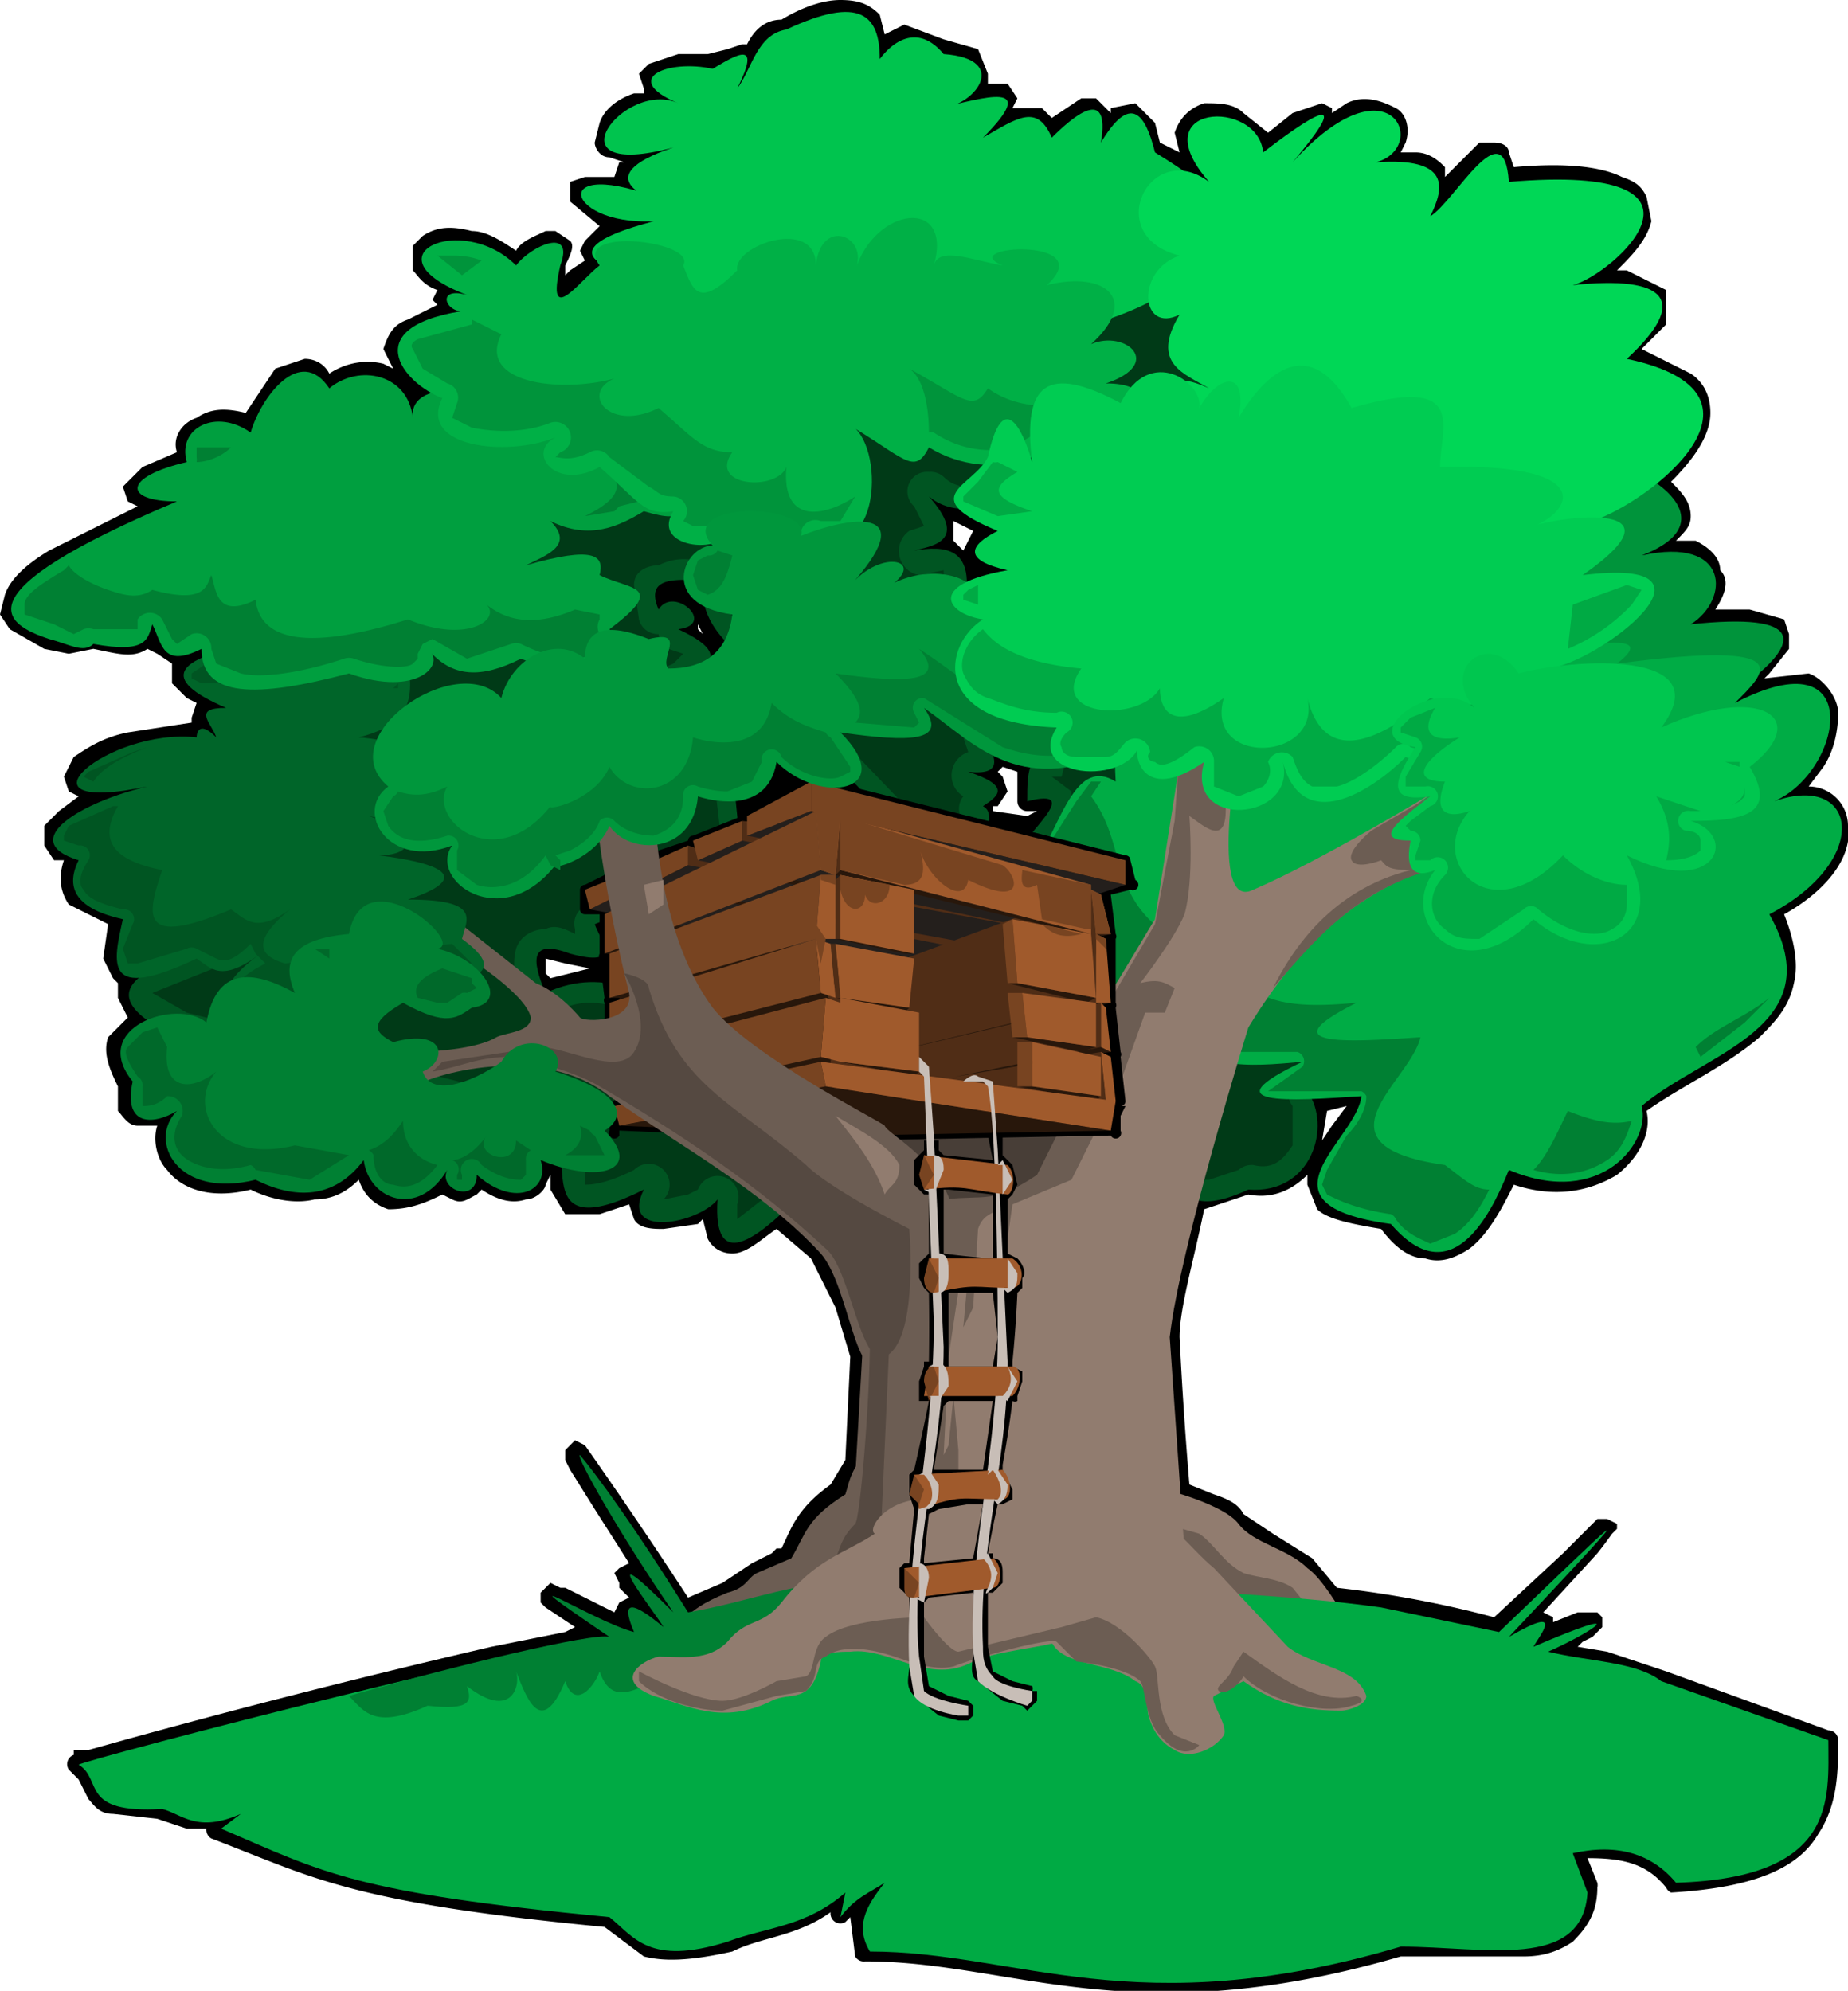 <svg xmlns="http://www.w3.org/2000/svg" version="1.1" viewBox="0 0 376 405"><path d="M171 0c-3 0-7 1-12 4-4 0-6 3-7 5h-1l-3 1-4 1h-6l-6 2-2 2 1 3v1h-2c-3 1-6 3-7 6l-1 4c0 1 1 3 3 3l3 1h-1l-1 3h-6l-3 1v4l6 5h1-1l-3 3-1 2 1 2-3 2-1 1v-2c1-2 2-4 1-5l-3-2h-2c-2 1-5 2-6 4-3-2-6-4-9-4-4-1-7-1-10 1l-2 2v5c1 1 2 3 5 4l-1 2 1 1-6 3c-3 1-4 3-5 6l2 4-2-1c-4-1-8 0-11 2-1-2-3-3-5-3l-6 2-6 9c-4-1-7-1-10 1-3 1-5 4-4 7l-7 3-4 4 1 3 2 1-18 9c-5 3-8 6-9 9l-1 4 2 3 7 4 5 1 5-1c5 1 8 2 11 0l2 1 3 2v4l3 3 2 1-1 3v1l-13 2c-5 1-8 3-11 5l-2 4 1 3 2 1-4 3-3 3v4l2 3h2c-1 3-1 6 1 9l8 4-1 7 2 4 1 1v3l2 4-4 4c-1 3 0 6 2 10v5c1 1 2 3 4 3h4c-1 3 0 7 2 9 3 4 9 6 17 4 4 2 9 3 13 2 3 0 6-1 9-4 1 3 3 5 6 6 4 0 7-1 11-3l2 1c2 1 3 0 5-1l1-1c3 2 6 3 9 2 2 0 4-2 4-3l1-2v3l3 5h7l6-2 1 3c1 2 4 2 6 2l7-1 1-1 1 4c1 2 3 3 5 3 3 0 6-3 9-5l7 6 5 10 3 10-1 21-3 5c-7 5-8 9-10 13h-1l-1 1-4 2-3 2-3 2-7 3a1065 1065 0 0 0-21-31l-2-1-1 1-1 1v2l1 2 5 8 7 11-2 1-1 1 1 2v1l2 2-2 1-1 2-10-5h-1l-2-1-1 1-1 1v2l1 1 6 4-2 1-15 3a1833 1833 0 0 0-82 21h-3v1a2 2 0 0 0-1 3l2 2 2 4c1 1 2 3 5 3l9 1 6 2h4a2 2 0 0 0 1 2c21 8 28 13 80 18l8 6c4 1 9 1 18-1 6-3 13-3 20-8a2 2 0 0 0 3 2l1-1 1 8a2 2 0 0 0 2 1c30 0 54 15 109-1h25c4 0 7-1 10-3 3-3 5-6 5-11a2 2 0 0 0 0-1l-2-5c7 0 12 1 16 6a2 2 0 0 0 1 1c17-1 26-5 30-12 4-6 4-13 4-19a2 2 0 0 0-2-2l-33-12-12-4-6-1 1-1 2-1 2-2v-2l-1-1h-4l-5 2v-1l-2-1 11-12a87 87 0 0 0 3-4l1-1v-1l-2-1h-2l-7 7-14 13a218 218 0 0 0-32-6l-5-6-8-5-6-4c-1-2-3-3-6-4l-5-2a861 861 0 0 1-2-30c0-6 3-16 5-26l9-3c5 1 9-1 12-4v2l2 5c2 2 7 3 13 4 3 4 6 6 9 6 3 1 6 0 9-2 4-3 7-9 9-13 9 3 16 1 21-2 5-4 7-9 6-13 7-5 16-9 23-15 3-3 6-6 7-11 1-4 0-9-2-14 9-5 14-12 13-18a8 8 0 0 0-8-8l3-4c2-3 3-7 3-11 0-3-3-7-6-8l-9 1 1-1 4-5v-3l-1-3-7-2h-7c2-3 3-6 1-8 0-3-3-5-5-6h-4c2-2 3-3 3-5 0-3-2-5-4-7 4-4 8-9 8-14 0-3-1-6-4-8l-10-5 5-5v-7l-8-4h-3 1c3-3 6-6 7-10l-1-5c-1-2-2-3-5-4-4-2-11-3-22-2l-1-3c0-1-1-2-3-2h-3l-3 3-4 4v-2c-1-1-3-3-6-3h-3l1-2c1-3 0-6-2-7s-6-3-10-1l-3 2v-1l-2-1-3 1-3 1-5 4-5-4c-2-2-5-2-8-2-3 1-5 3-6 6l1 4-4-2-1-4-4-4-5 1v1l-1-1-2-2h-3l-6 4-2-2h-6l1-2-2-3h-4v-2l-2-5-7-2-8-3-4 2-1-4c-2-2-4-3-8-3zm23 106 4 2-2 4-2-2v-4zm-52 21 1 2-1-1v-1zm62 29 3 1v6a2 2 0 0 0 2 2h2l-2 1-7-1v-1h1l2-3-1-3-1-1 1-1zm-93 39 4 1 5 1-8 2-1-1v-3zm163 30-3 4-2 3 1-6 4-1z" fill="#000"/><path d="m260 62-14-6-82-9-102 78-12 65c-14 5-37 10-14 21l76 18c6 4-5 25 19 13-5 10 11 7 15 2-1 15 8 8 16 0l74-5c5 2 5 9 18 3 13 1 17-13 12-20l36-45h-42V62zm-71 39c6 5 14 1 14 1l13 16s-20 8-20 6c3-13-4-13-10-12 4-1 11-2 3-11zm-46 17c-1 10 7 14 12 20l-20 3c3-4 18-6 3-13 8-1-1-9-4-4-3-7 4-6 9-6zm20 30 25 26c10 3 16-8 12-10 3-2 6-4-3-7 9 1 4-5 3-8l17 5c-8-3-8 3-8 9 12-3-1 7-3 12l-63 30c-11-1-19-9-32-3-3-7-3-11 5-8 11 3 6-3 5-6l30-12-2-20 14-8z" fill="#052"/><path d="m165 52-99 76-12 63a4 4 0 0 1-3 3l-20 8 7 4 75 19a4 4 0 0 1 1 0c4 3 4 6 5 9v7c1 0 4 0 10-3a4 4 0 0 1 6 6l5-1 2-1a4 4 0 0 1 8 3v3l9-7a4 4 0 0 1 2-1l74-6a4 4 0 0 1 2 1c2 0 4 2 5 3l2 2h2l6-2a4 4 0 0 1 3-1c4 1 6-1 8-4v-8a4 4 0 0 1 0-5l30-38h-33a4 4 0 0 1-4-5V65l-11-5-80-8zm24 44a4 4 0 0 1 3 1c2 2 4 2 6 2l2-1a4 4 0 0 1 6 1l13 16a4 4 0 0 1-2 7s-4 2-9 4l-7 3h-6l-2-2-1-3v-8l-5 1a5 5 0 0 1-2-9l3-1-2-4a4 4 0 0 1 3-7zm-46 18a4 4 0 0 1 4 4c0 4 1 6 3 9l8 8a4 4 0 0 1-3 7l-19 4a4 4 0 0 1-5-7c2-3 4-3 6-4l2-2-3-1a4 4 0 0 1-2-3 4 4 0 0 1-4-3l-1-7c0-3 3-4 5-4 4-2 7-1 8-1a4 4 0 0 1 1 0zm20 30a4 4 0 0 1 3 1l24 25 6-2v-1a4 4 0 0 1 0-5 5 5 0 0 1 1-9l-1-3a4 4 0 0 1 6-5l16 5-1 4-1 4h-2l4 3v5l-2 3-4 5-2 3a4 4 0 0 1-2 2l-63 30a4 4 0 0 1-2 0c-7 0-12-3-16-4-5-1-9-2-14 1a4 4 0 0 1-6-2c-2-4-3-7-2-11 1-3 4-4 6-4 2-1 4 0 6 1v-1a4 4 0 0 1 3-5l27-11-2-17a4 4 0 0 1 2-4l14-7a4 4 0 0 1 2-1z" fill="#003a17"/><path d="M260 62v115h42l14-17c22-8 75-38 28-33 8-5 8-18-10-14 13-5 8-12 1-16l-75-35z" fill="#00943b"/><path d="M317 131c5 1 21-3 12 4 38-5 30 2 24 8 27-14 22 14 8 20 17-6 20 12-1 23 13 23-13 28-26 39 2 7-8 21-27 13-4 10-12 25-24 11-29-4-7-17-6-26-15 1-31 2-12-7-11 1-22 2-26-8-27-9-20-22-28-33 5-8 8-21 16-16l-1-22z" fill="#00ac45"/><path d="M238 138h-10v14c3-5 6-9 10-6v-9zm-15 21h-1l-3 4-7 11c4 6 4 12 7 17 2 6 6 11 20 15a2 2 0 0 1 1 1c2 4 5 6 9 7h15a2 2 0 0 1 1 3l-7 5h19a2 2 0 0 1 1 1c0 3-2 6-4 8l-4 7-1 3 1 2c2 1 6 3 13 4a2 2 0 0 1 1 1c2 3 5 4 7 5l5-2c3-2 5-5 7-9-3 0-5-2-9-5-28-4-7-17-5-26-15 1-31 2-13-7-11 1-21 1-26-8-27-9-19-22-28-34l2-3h-1zm137 44c-5 4-11 6-15 10l1 2 9-7 5-5zm-41 23c-2 4-4 9-7 12 7 2 12 0 15-2s4-5 5-8c-4 1-8 0-13-2z" fill="#008033"/><path d="M237 303s12 3 15 7 10 5 14 9c3 2 7 9 7 9l-23-1-16-14z" fill="#917c6f"/><path d="M244 312c3 2 5 6 9 8 3 1 7 1 10 3l4 5h-23l-7-18 7 2zm-65-19c-6 5-6 8-7 11-8 5-8 8-11 13l-7 3c-2 1-2 3-6 4-10 4-9 7-12 9l46-4z" fill="#6c5d53"/><path d="M16 359c1-1 105-28 108-25l50-12s72 0 107 5l24 5c23-22 34-33 2 1 12-7 6 0 5 2 21-9 12-3 3 1 8 2 18 2 23 6l34 12c0 12 2 28-31 29-5-6-12-8-21-6l3 8c-1 16-21 11-38 11-54 16-78 1-108 1-3-5-1-9 3-14-3 2-6 3-9 7l1-5c-8 7-16 7-24 10-16 5-19-1-24-5-52-5-58-9-79-18l4-3c-9 4-12 0-16-1-17 1-12-6-17-9z" fill="#0a4"/><path d="M118 296c-1 0 8 16 19 32-18-18-3 1-2 3-6-5-9-6-6 1-8-2-30-16-5 1-3-1-32 6-53 12 3 3 5 7 16 2 9 1 9-1 8-4 9 7 11 0 10-3 2 5 5 14 10 2 2 6 6 1 7-2 3 9 10 1 15 1l41-19h-4c-10-1-22 4-34 6-15-24-22-32-22-32z" fill="#008033"/><path d="M176 223c0 34 1 68-3 102 25 8 46 14 69 5l-4-58c2-18 16-63 16-63 11-18 22-27 38-33-3 1-5 2-6-3-11 2 1-9 6-12 0 0-23 14-37 20-10 5-2-35-2-35l-7 4-5-1-6 38c-2 3-19 33-24 35s-35 1-35 1z" fill="#917c6f"/><path d="m291 162-12 7s-5 4-4 6 6 0 6 0c1 1 1 2 6 2-16 4-24 16-28 24 8-9 17-21 36-25-8 1-10 0-7-6-3 0-11 2 4-8zm-46-15-5 6-1 14-4 21-10 17-47 26-5 87 22 2v-25l-1-11-1 10-1 2 1-20 3-20 1 3-1 11 2-4 1-16c1-3 3-3 4-4v5l2 1 1-7 12-5 10-20 5-14h4l2-5c-2-1-3-2-7-1 0 0 7-9 9-14 2-7 1-20 1-20 3 2 9 8 7-6z" fill="#6c5d53"/><path d="m216 229-5 10c-9 6-10 4-19 5l-12-15z" fill="#483e37"/><path d="M165 158a1 1 0 0 0-1 0l-13 7a1 1 0 0 0 0 1l-10 4a1 1 0 0 0-1 1l-9 3a1 1 0 0 0-1 2 1 1 0 0 0-1-1l-10 5a1 1 0 0 0-1 1v4a1 1 0 0 0 1 1h3v8a1 1 0 0 0 0 1l1 8a1 1 0 0 0 0 1v9a1 1 0 0 0 1 1l1 10a1 1 0 0 0-1 1v5a1 1 0 0 0 2 1v-1l48 2 52-1a1 1 0 0 0 2-1s0-1 0-3l1-2h-1a1 1 0 0 0 1-1l-1-9a1 1 0 0 0 0-1l-1-9a1 1 0 0 0 0-1v-13a1 1 0 0 0 0-1l-1-8 4-1a1 1 0 0 0 1-2l-1-4a1 1 0 0 0-1-1l-64-16z" fill="#000"/><path d="m226 190-4 1 4 13-12 3 12 7-8 1 9 9-4 1-48-4 3-40z" fill="#28170b"/><path d="m196 193 1-3 8-2v-5l-44-15-10-1v4l-8 2-3-1v4l1 17z" fill="#502d16"/><path d="M123 194h2l-1 9h2l8 22 37-9-4-1-2-11 5-1-3-1-2-10 5-1h-4l-1-12 5-1-3-1z" fill="#28170b"/><path d="m130 180 66 13-11 4-65-12zm10-4 65 12-7 4-66-12zm11-5 66 13-11 4-64-13zm1-1 68 13 9-3-64-15z" fill="#241f1c"/><path d="m167 178-43 16v9l42-12zm1 25-42 11v10l41-9zm-2-12-42 13v9l43-11zm0-26-43 21v8l44-17z" fill="#784421"/><path d="m223 190-54 19v8l54-13zm1 24-47 8 2 6 46-4zm0-10-55 13 1 7 54-11zm-2-23-54 20 2 8 53-19z" fill="#502d16"/><path d="m126 229 48 2 52-1-58-9z" fill="#28170b"/><path d="m167 216-42 9 1 4 42-8zm-38-39 1 3-10 5-1-4zm11-5v4l-8 4-1-4zm11-5v4l-9 4-1-4zm1-1 13-7v6l-13 5z" fill="#784421"/><path d="m171 216 16 2-1 1-15-3zm0-13 14 2-1 1-14-3zm0-12 15 3h-2l-14-3zm36 30h3l14 2-1 1zm-1-10h3l14 2-3 1zm-1-11h2l16 3-2 1zm17-10h-2l-50-12 1-1 51 13z" fill="#28170b"/><path d="m167 216 1 5 58 9 1-6-60-8z" fill="#a05a2c"/><path d="m171 166-1 2v10l1-1zm0 12-1 1v12h1zm-1 14h-1l1 11h1zm1 11v13z" fill="#502d16"/><path d="m206 187-2 1 1 12h2zm4 25h-3v9h3zm-2-10h-3l1 9h3z" fill="#784421"/><path d="m168 203 3 1v12l-4-1zm-2-12 3 1 1 11-3-1zm1-13h3v13h-4zm-1-13 5 1-1 12-3-1zm5 38v13l16 2v-12zm0 0 14 2 1-10-16-3zm0-12 15 3v-13l-15-3zm0-14 51 13v-10l-51-14zm35 10 1 13 16 3-1-13zm2 15 1 9 14 2v-9zm2 10v9l14 2v-8z" fill="#a05a2c"/><path d="m165 165 64 15v-5l-64-16z" fill="#784421"/><path d="m224 214 2 1 1 9h-2zm0-10 1 1 1 9-2-1zm-1-14 2 1 1 13h-3zm-1-9 2 1 2 8h-3z" fill="#a05a2c"/><path d="m166 165 1 12 3 1 1-12zm5 1v11l13 3c5 0 4-4 3-8 1 6 9 13 10 7 12 6 10-1 7-3zm37 11c0 1-1 5 3 3l1 7 9 2h1v-9zm-41 1v1l3 1v-2zm4 0v3c1 5 5 5 5 1 1 3 5 2 5-2zm51 3 1 9h3l-2-8zm-10 7c2 2 4 3 8 2zm-46 0v3h2l-2-3zm57 2v1l2 2v-2zm-57 1 1 5 1-5z" fill="#784421"/><path d="M180 229c-1-1-27-14-35-24-14-19-12-52-12-52l-13 3c2 17 4 30 8 46 1 6-9 6-10 5 0 0-4-5-9-7l-19-15 4 9s13 8 14 13c0 3-5 3-7 4-5 3-17 3-17 3l1 7c-1-1 24-10 39 2 14 10 31 19 43 32 6 7 7 28 13 22 32-32 1-45 0-48z" fill="#6c5d53"/><path d="M51 131c-15 3-19 7-5 13-7 0-3 3-2 6-4-4-4 0-4 0-18-2-39 16-10 10-13 3-27 11-14 15-3 6 0 10 9 12-2 9-4 17 15 8 3 2 5 5 13-1-7 5-10 10-2 12l36-4c6-3 18-3 7-11 1-4 4-8-11-8 3-1 18-6-6-9 8 0 8-5-2-8 9 2 10-2 9-7-1-3 2-8-11-9 16-4 8-14 11-20z" fill="#006529"/><path d="m50 132-8 3-3 2v1l2 1h7s0-3 4 0c-2-2-5-5 1-5l-3-2zm31 7-1 1h1v-1zm-51 13-3 1-9 4-1 1 2 1c2-3 6-5 11-7zm-7 12-9 4-1 2c-1 0-1 0 0 0v1l3 1a2 2 0 0 1 2 3c-2 3-2 5-1 6 1 2 4 3 8 4a2 2 0 0 1 2 3l-2 5 1 3h2l10-3a2 2 0 0 1 2 0l4 2c2 1 4 0 7-3l1 2 2 2c-4 2-6 4-6 5v1l3 2 36-4 4-2 4-2h1l-4-4-34 4c-7-2-5-6 1-11-7 5-9 2-12 0-19 8-17 1-14-8-10-2-13-6-9-13h-1z" fill="#052"/><path d="M101 87c-4-10-18-9-17-2-1-9-11-11-17-6-6-9-14 2-16 9-7-5-15-1-13 6-13 3-13 8-2 8-45 19-35 25-26 28 4 1 7 3 9 1 11 2 11-1 12-4 2 4 2 9 10 5 0 10 11 10 30 5 14 5 20-2 16-5 5 6 11 6 19 2 17 7 22-1 18-6 12-9 4-8-2-11 1-4-1-6-15-2 4-2 10-4 5-9 8 4 14 1 19-2 10 3 7-1 2-6 5-8-2-6-6-4 6-6 0-6-2-8 1-6-12-6-14 1 2-8-10-8-10 0z" fill="#009f3f"/><path d="M40 91v2a3 3 0 0 1 0 1c2 0 5-1 7-3h-7zm84 5c4 4-1 7-5 9l6-1 1-1 4-1a3 3 0 0 1 1-1l2 1-3-3a3 3 0 0 1 0-1l-7-2zM14 115l-1 1c-5 3-8 5-8 7v2l6 2 4 2 2-1a3 3 0 0 1 2 0h9v-2a3 3 0 0 1 5 0l2 4 1 1 3-2a3 3 0 0 1 4 3l1 3 5 2c4 1 12 0 21-3a3 3 0 0 1 2 0c6 2 11 2 12 1l1-1v-1l1-2 2-1 7 4 9-3a3 3 0 0 1 2 0c8 4 13 3 15 2l1-2v-2a3 3 0 0 1 0-3v-1l-5-1c-7 3-13 3-18-1 3 3-4 8-16 3-19 6-30 5-31-4-8 4-8-2-9-5-1 2-1 6-12 3-3 2-6 1-9 0s-7-3-8-5z" fill="#008033"/><path d="M133 45c-15 4-18 8-1 12l15 14 13-2 22 4 22-1c14-6 32-7 41-20 8-1 16-5-10-21-2-8-5-12-11-2 2-12-6-5-10-1-3-7-7-4-14 0 12-12 0-8-9-6 7 0 15-10 1-11-5-6-10-3-13 1 0-9-4-13-19-6-6 1-7 8-10 12 5-10 0-7-5-4-9-2-19 2-7 7-11-5-27 16-1 9-18 6-5 11 1 12-27-12-24 4-5 3z" fill="#00c44e"/><path d="M122 54c-4 3-11 13-8 0 3-8-6-4-9 0-11-11-31-2-10 6-7-2-4 5 1 3-24 3-14 15-6 18-5 10 13 12 23 8-6 3 0 11 9 6 8 7 9 10 15 9-5 8 12 9 11 3-1 18 16 7 18 2 14 6 14-21 6-23 12 7 14 11 17 5 13 8 29 1 25-5 9 11 29-8 11-8 12-4 4-11-3-8 10-9 3-15-9-12 11-10-19-8-9-4-6-1-13-4-14 0 4-14-12-12-16 1 3-7-7-11-8-1 0-10-17-4-16 1-8 8-9 4-11-1 3-5-23-8-17 0z" fill="#00b046"/><path d="M92 52h-3l5 4 4-3a16 16 0 0 0-6-1zm4 13v1l-11 3c-2 1-1 2-1 2l2 4 5 3a3 3 0 0 1 2 4l-1 3 4 2c5 1 11 1 16-1a3 3 0 0 1 2 6l-1 1c1 0 3 1 7-1a3 3 0 0 1 4 1l8 6c2 1 2 2 5 2a3 3 0 0 1 2 5l2 1h3l1-1v1l3-1 3 1 1 6h3l5-2 3-3a3 3 0 0 1 4-2h4l3-5c-6 4-15 6-14-6-2 5-16 4-11-3-6 0-8-3-15-9-10 5-16-3-9-6-11 3-28 1-23-9l-6-3zm129 9h1-1zm-40 1c3 2 4 8 4 13a3 3 0 0 1 1 0c6 4 12 4 16 3l5-3v-1a3 3 0 0 1 5-3c1 2 3 2 5 2s5-1 6-3l1-1c1 0 0 0 0 0l-4-1a3 3 0 0 1-2-1c-5 3-14 4-21-1-3 5-5 2-16-4z" fill="#00943b"/><path d="M240 52c-9 3-8 16 0 12-6 10 1 12 6 15-11-5-8 3-10 6l21 16c22 1 38 14 67 5 12-4 40-26 7-33 13-12 8-17-11-15 8-2 34-25-13-21-1-15-11 4-16 7 3-6 4-12-11-11 11-3 3-22-17 0 11-13 7-12-6-2-1-11-25-10-11 6-12-9-22 11-6 15z" fill="#00d756"/><path d="M177 272c0 13-2 37-3 38-3 3-3 5-4 7h9l2-45h-4z" fill="#554941"/><path d="M178 312c-6 4-12 5-19 14-4 5-7 3-11 8-4 4-9 3-14 3-4 1-9 5-1 8 7 2 14 6 24 1 4-2 8 1 10-8 0-2 4-2 6-2 8-1 16 7 25 2 4-2 15-3 17-4 1-1-3-20-15-20-3 0-1-7-6-8-12-4-18 5-16 6z" fill="#917c6f"/><path d="M231 308c-10 2-20 16-17 26 2 5 12 4 17 8 3 1 2 6 3 8 1 3 3 5 5 6 3 2 8 0 10-3 1-2-3-7-2-8l6-3c7 5 13 6 20 6 1 0 5-1 5-3-2-6-11-6-16-10l-15-16c-5-4-10-12-16-11z" fill="#917c6f"/><path d="M130 340s11 6 17 6c4 0 11-4 11-4l6-1c2-1 1-6 4-8 5-4 20-4 20-4s5 7 7 7l21-5 7-2c5 1 11 8 12 10s0 10 4 14l5 2s-3 4-8-2c-3-3-3-10-4-11-3-3-13-4-13-4l-4-4c-1-1-16 3-21 5-4 1-9-1-12-2s-10-3-14 0c-3 1-1 4-4 7l-6 1-11 3c-5 0-13-2-17-6v-2z" fill="#6c5d53"/><path d="M132 130c-10-4-13-1-13 4-6-5-15 0-17 8-9-10-35 8-23 18-7 5 0 17 13 12-5 7 10 18 21 4-1 1 8-1 11-8 4 6 17 6 18-6 0 0 14 5 16-7 9 9 25 6 13-6 14 2 22 2 17-5 10 7 19 18 39 9 11-8 2-18-9-27-3-4 2-9-20-6-1-3-11-6-20 1 12-6 3-10-4-3 13-15-1-13-11-9 2-7-26-7-18 2-6 0-11 12 4 14-1 8-6 11-13 11-2-2 4-8-4-6z" fill="#00973c"/><path d="M146 112a2 2 0 0 1-2 1l-2 1-1 3 1 3 2 1c3-1 4-4 5-8l-3-1zm41 20c6 7-3 7-17 5 5 5 6 8 4 10l12 1 1-1-1-2a2 2 0 0 1 2-3l16 10c6 2 12 3 22-1l3-5v-6h-1l-1 1c-20 9-29-2-40-9zm-30 11c-2 12-16 7-16 7-1 12-13 13-17 6-3 7-13 9-12 8-11 14-25 3-21-4-4 2-7 2-10 1a2 2 0 0 1-1 1l-2 3 1 3c2 3 6 4 12 2a2 2 0 0 1 2 3v4l4 3c3 1 9 1 14-6l1 2 2 1v-2l-1-1c-1 0 0 0 0 0l3-1c2-1 5-3 6-6a2 2 0 0 1 3 0c2 2 5 3 8 3 3-1 6-3 6-8a2 2 0 0 1 3-2s3 1 6 1l5-2 2-4a2 2 0 0 1 4-1c4 4 10 5 12 4l2-1v-1l-4-6a2 2 0 0 1-1-1c-3-1-7-2-11-6z" fill="#008033"/><path d="M201 93c-3 6-15 8 2 15-6 3-7 6 2 8-17 3-12 9-5 10-8 5-11 21 15 22-7 11 17 12 17 2-2 3 0 14 13 5-4 14 19 12 16 0 4 15 18 6 25-1 10 4 31 1 29-18 10-1 39-23 7-19 23-16-7-12-13-9 10-2 19-14-16-13 0-8 6-19-18-12-10-18-20-3-23 2 2-10-4-9-8-2 1-5-10-13-16-1-15-8-20-4-18 12-2-7-6-15-9-1z" fill="#00cc52"/><path d="M204 231h-3l1 5-10-1-1-1v-2h-3v2l-1 1-1 1v5l2 2h1v12l-1 1-1 1v3l1 2 1 1a453 453 0 0 1 0 14h-1v1l-1 3v4h2a491 491 0 0 1-3 14l-1 1v4l1 3-1 11h-1l-1 1v4l2 2v14c0 2-1 4 1 6l5 4 4 1h2l1-1v-2l-1-1-4-1-4-2-1-6v-11l1-1 9-1v12c0 2-1 5 1 6l5 4 4 1 1 1 1-1 1-1v-2h-1a1 1 0 0 0 0-1l-4-1-4-2-1-5v-11h1l1-1 1-1v-2c0-1 0-3-2-3v-1h-1a288 288 0 0 1 2-10h1l2-1v-2l-2-4v-1a233 233 0 0 0 2-13 1 1 0 0 0 1 0v-1l1-3v-2l-2-1v-1a258 258 0 0 0 1-14l1-1v-2c1-1 0-3-1-4l-2-1v-11l1-1 1-2-1-4-2-2v-4zm-11 11 9 1v13a141 141 0 0 1-10-1v-13h1zm4 21h5l1 9-1 6h-9v-15h4zm4 22h1l-2 14h-10l2-13 1-1h8zm-4 21h3l-2 11-10 1v-1l1-9 2-1 6-1z" fill="#000"/><path d="M170 227c4 5 8 10 10 16 1-2 3-2 3-6-2-4-8-7-13-10zm-39-47 4-1v5l-3 2z" fill="#917c6f"/><path d="M201 221c2 10 2 48 2 51 0 24-6 43-5 64l1 6c3 3 10 5 10 5l1-1v-2s-7-1-8-3c-2-2-2-4-2-6-1-20 5-37 5-58l-2-43-1-14-3-1c-1-1-3 1-3 1h4l1 1zm-13-2 2 50c0 25-6 47-5 70l1 6c2 3 9 4 9 4h2v-2s-7-1-9-3l-1-7c-2-21 5-42 5-63l-2-43-1-14-2-2v3l1 1z" fill="#c8beb7"/><path d="m188 235 17 2c2 2 1 6 0 6-9-1-8-2-17-1z" fill="#a05a2c"/><path d="m190 239-2 3-1-3 1-4 2 4z" fill="#784421"/><path d="M189 235h1v7h-2l2 1 2-5c0-1 0-3-2-3h-1zm14 2h1v6h-1 1l2-3-2-4-1 1z" fill="#c8beb7"/><path d="M189 256h17c3 2 2 6 0 6-8 0-7-1-16 1z" fill="#a05a2c"/><path d="m191 260-1 3c-1 0-2-1-2-3l1-4 2 4z" fill="#784421"/><path d="M190 256h1v7h-1 1c2 0 2-3 2-4 0-2 0-4-2-4l-1 1zm14 1 1-1v6h-1l1 1c2-1 2-2 2-4l-2-3-1 1z" fill="#c8beb7"/><path d="M188 284h18c2-2 2-6 0-6h-17z" fill="#a05a2c"/><path d="m191 281-1-3c-1 0-2 1-2 3l1 4 2-4z" fill="#784421"/><path d="M189 284h2v-6h-2l2-1c2 1 2 3 2 5l-2 3-2-1zm14 0h1c2-2 2-4 1-6h-1 1l2 3-2 4-2-1z" fill="#c8beb7"/><path d="m186 300 18-1c2 2 2 6 0 6-9 0-8-1-17 2z" fill="#a05a2c"/><path d="m188 303-1 3-2-2 1-4 2 3z" fill="#784421"/><path d="M187 300h1c2 2 2 5 1 6l-1 1h1c2-1 2-3 2-5l-2-3-2 1zm14 0 1-1c2 3 2 5 1 6h-1l1 1c2-1 2-3 2-4l-2-3c-1-1-2 0-2 1z" fill="#c8beb7"/><path d="m184 319 18-2c2 1 2 6 0 6l-16 2z" fill="#a05a2c"/><path d="m187 322-1 3c-1 0-2 0-2-2v-4l3 3z" fill="#784421"/><path d="m185 319 2-1v7h-1l2 1 1-5c0-2-1-3-2-3l-2 1zm14-2h1c2 2 2 4 1 6s0 1 1 0l1-3-2-4-2 1z" fill="#c8beb7"/><path d="M127 198s6 10 2 16c-3 5-14-1-19-1l-20 3-2 2c6-1 9-3 16-3 5 1 13 3 18 6 17 10 32 20 46 33 5 4 7 24 12 22 7-3 5-26 5-26s-16-8-21-13c-15-13-26-16-32-36 0-2-5-3-5-3z" fill="#554941"/><path d="M251 339c-1 3-4 4-3 5s4-1 5-3c5 5 16 8 22 6 4-1 1-2 1-2-8 2-16-4-23-9l-2 3z" fill="#6c5d53"/><path d="m214 80 1 2-1-2zm-11 14a2 2 0 0 1-1 0l-3 4-3 3v1l7 3 7-1c-9-3-8-5-3-8l-4-2zm-7 7zm135 18-11 4-1 9a38 38 0 0 0 13-9l2-3c0-1 0 0 0 0l-3-1zm-132 0-2 1-1 1v1l3 1v-4zm-3 2zm4 7c-3 2-5 6-4 9 1 2 2 4 5 5s7 3 14 3a2 2 0 0 1 2 4c-2 2-1 3-1 3 0 1 1 2 3 2h6c2 0 3-2 4-3a3 3 0 0 1 5 2c-1 1 0 2 1 2 1 1 3 1 8-3a3 3 0 0 1 4 3v5l5 2 5-2c1-1 2-3 1-5a3 3 0 0 1 5-1c1 3 2 5 4 6h5c4-1 9-5 12-8a2 2 0 0 1 3 0c4 1 11 2 17-1 4-2 8-5 8-11-6 4-16 4-21 2-7 6-21 16-25 0 3 13-21 14-17 0-10 7-13 3-13-2-4 7-23 6-16-4-11-1-17-4-20-8z" fill="#0a4"/><path d="M288 152c-6 9-4 11 3 10-8 6-11 9-4 9-1 5 0 8 5 6-8 10 5 25 20 10 13 11 28 3 19-13 18 9 23-4 13-7 10 0 18-1 12-11 13-10 2-17-18-8 12-16-18-14-29-11-6-9-16-1-9 7-8-7-25 6-12 8z" fill="#00c64f"/><path d="M86 218c5-2 5-9-6-6-4-2-5-4 2-8 9 5 11 3 14 1 8-1 2-10-7-12 6-1-15-19-18-3-11 1-14 5-11 12-9-5-16-5-18 6-6-5-24 1-15 12-2 9 4 9 9 6-6 6 0 18 16 14 8 4 16 4 22-4 1 8 11 12 17 2-2 4 6 7 6 1 8 7 15 3 13-3 12 5 21 2 13-6 5-3 3-8-10-12 3-5-7-9-11-2-4 3-14 8-16 2z" fill="#008033"/><path d="m292 144-5 2-2 2v1l3 1a2 2 0 0 1 1 3l-3 5v2h4a2 2 0 0 1 1 4l-4 3-1 1 1 1a2 2 0 0 1 2 2l-1 3v1h3a2 2 0 0 1 3 3c-4 4-3 9 0 11 2 2 4 2 7 2l9-6a2 2 0 0 1 3 0c6 5 12 6 15 4 2-1 3-3 3-5v-4c-4 0-9-2-13-6-15 16-28 1-19-9-6 2-7-1-5-6-7 0-5-4 3-9-6 1-8-1-5-6zm-4 31zm63-20 3 1a2 2 0 0 1 0-1h-3zm4 5c0 2-1 3-3 4l2-1 1-1v-2zm-18 2c3 5 3 9 2 13 4 0 6-1 7-2v-2c0-1-1-2-3-2a2 2 0 0 1 1-4h2l-9-3z" fill="#0a4"/><path d="M67 193h-3l3 2v-2zm23 4c-5 2-6 4-5 6l4 1h2l3-2a2 2 0 0 1 1 0l2-1-1-1v-1l-6-2zm-58 12-3 1-3 3c-1 1 0 3 2 6a2 2 0 0 1 1 2v4c1 0 3 0 5-2a3 3 0 0 1 3 4c-2 3-2 6 0 8s7 4 14 2a2 2 0 0 1 1 1l11 2 8-5-11-2c-16 4-22-8-16-15-5 4-11 4-10-5l-2-4zm50 19c-2 3-4 5-7 6a2 2 0 0 1 1 1c0 4 2 6 4 6 3 1 6 0 9-4-4-1-7-4-7-9zm36 1c1 3-1 5-3 6h8l-2-4a2 2 0 0 1-1-1l-2-1zm-19 2c-2 3-5 5-7 5a2 2 0 0 1 1 3v1h1v-1a2 2 0 0 1 4-2c4 3 7 3 8 3l1-1v-3a2 2 0 0 1 1-2l-3-2c0 6-9 3-6-1z" fill="#00692a"/></svg>